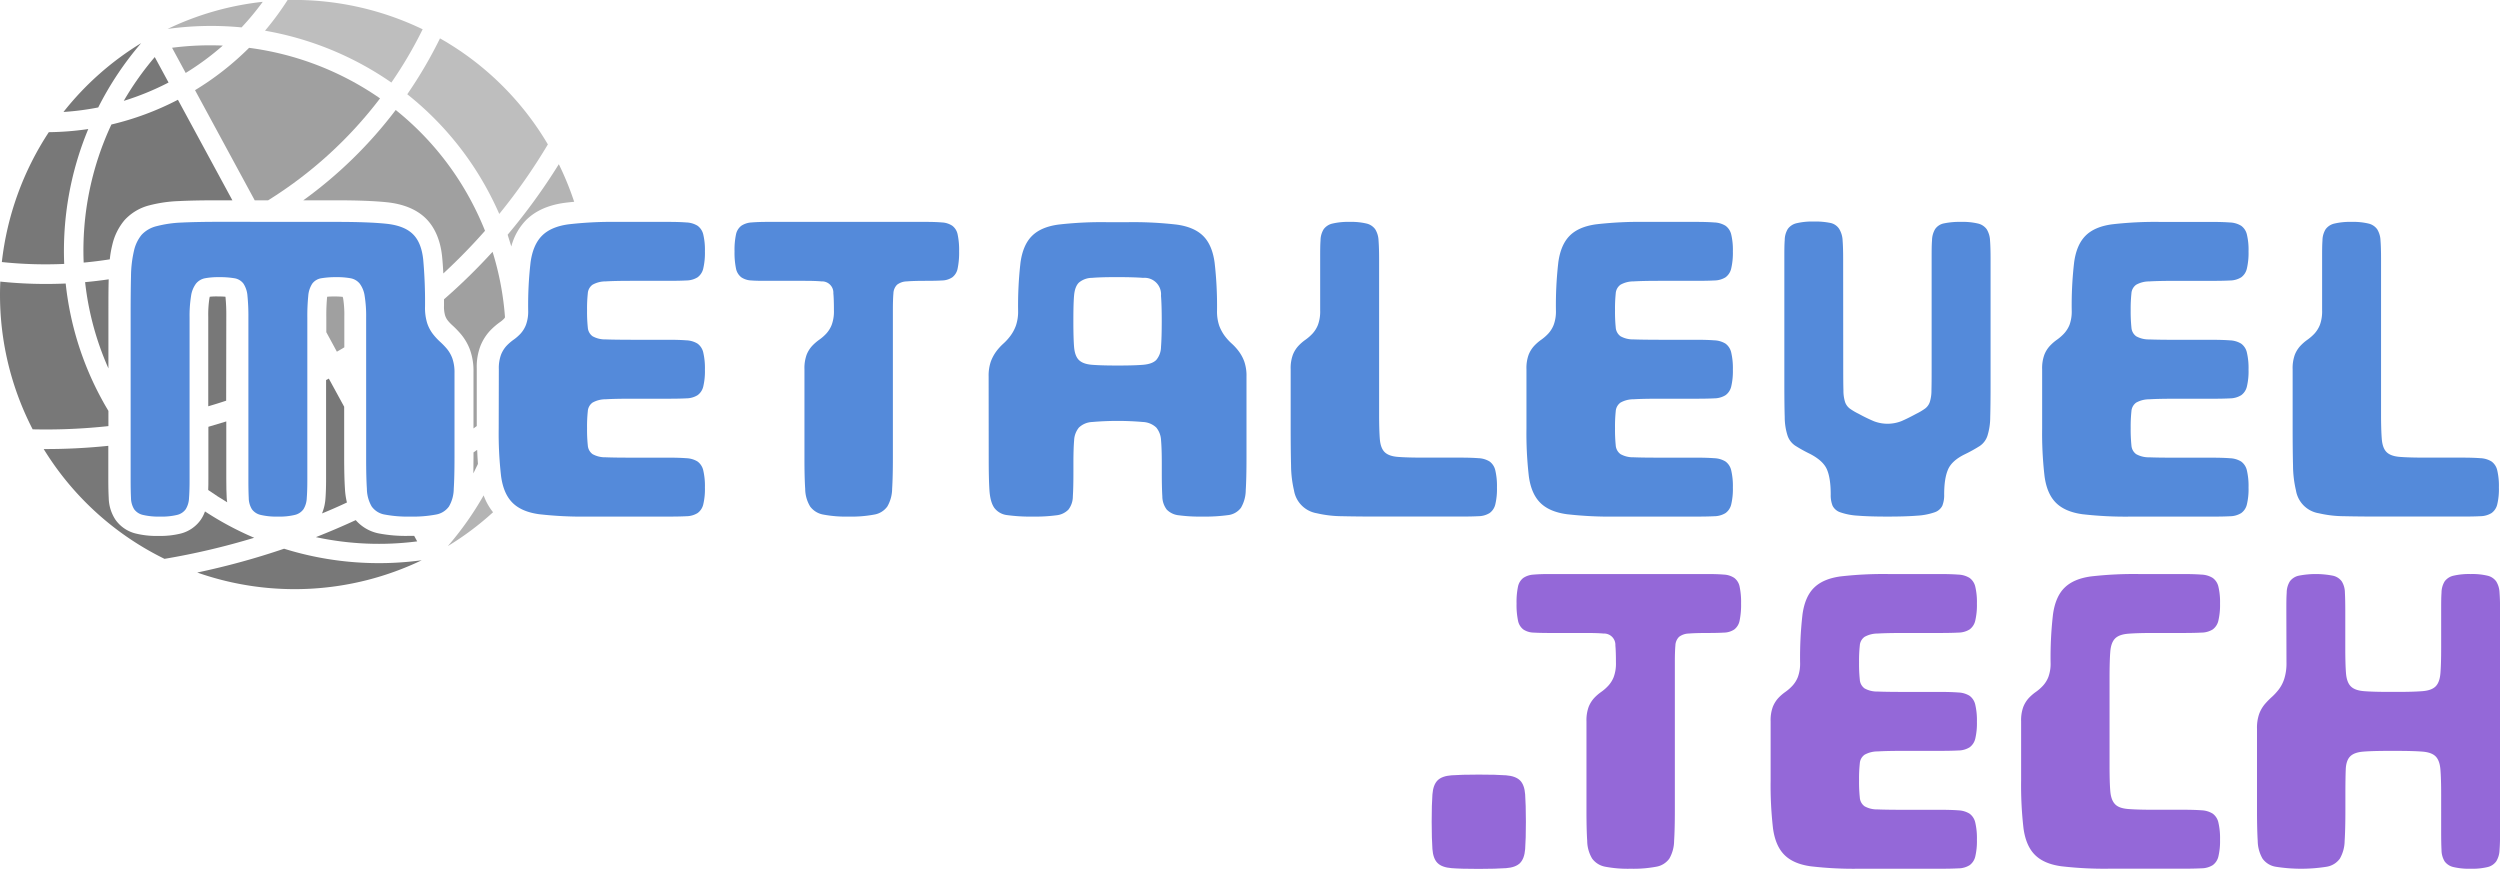 <svg xmlns="http://www.w3.org/2000/svg" viewBox="0 0 977.28 339.66"><defs><style>.cls-1{fill:#787878;}.cls-2{fill:#b4b4b4;}.cls-3{fill:#bebebe;}.cls-4{fill:#a0a0a0;}.cls-5{fill:#548ada;}.cls-6{fill:#9468d8;}</style></defs><g id="Layer_2" data-name="Layer 2"><g id="svg2848"><path class="cls-1" d="M42.38,122.3c0-5,0-9.4.11-13.11q-4.6.68-9.22,1.1A113.88,113.88,0,0,0,42.38,144Z"/><path class="cls-1" d="M32.71,102.65c3.4-.31,6.81-.74,10.21-1.27a40.71,40.71,0,0,1,1-5.75,22.88,22.88,0,0,1,4.75-9.56,19.71,19.71,0,0,1,9.79-5.82A53.51,53.51,0,0,1,70,78.6c4.08-.2,9.1-.3,14.94-.3h5.9L69.55,39a112.48,112.48,0,0,1-26,9.67A116.18,116.18,0,0,0,32.71,102.65Z"/><path class="cls-1" d="M88.62,194.63c-.11-2-.16-4.47-.16-7.53V164.74c-2.34.73-4.69,1.44-7,2.1V187.1c0,1.64,0,3.11-.07,4.45q3.63,2.55,7.43,4.8C88.71,195.79,88.65,195.22,88.62,194.63Z"/><path class="cls-1" d="M148.06,208.52a16.09,16.09,0,0,1-9-5.2q-7.73,3.57-15.57,6.65a116.75,116.75,0,0,0,39.59,1.66l-1.17-2.15-2.09,0A55.59,55.59,0,0,1,148.06,208.52Z"/><path class="cls-1" d="M134.85,191.14c-.21-3.2-.31-7.34-.31-12.68V159l-6-11-1.07.56V187.1c0,3.11-.08,5.65-.24,7.74a18.8,18.8,0,0,1-1.35,5.87q4.89-2,9.74-4.28A28.28,28.28,0,0,1,134.85,191.14Z"/><path class="cls-1" d="M88.46,123.74a71,71,0,0,0-.31-7.6V116c-.78-.07-1.82-.12-3.2-.12A25.57,25.57,0,0,0,82,116c-.05.17-.09.38-.14.63a41.72,41.72,0,0,0-.45,7.07v35.12c2.36-.69,4.7-1.42,7-2.19Z"/><path class="cls-1" d="M25.1,103.17a123.93,123.93,0,0,1,9.41-52.73,112.85,112.85,0,0,1-15.43,1.23A115.85,115.85,0,0,0,.72,102.44,163.82,163.82,0,0,0,25.1,103.17Z"/><path class="cls-1" d="M80.13,199.92a14,14,0,0,1-1.61,3.21,13.74,13.74,0,0,1-7.83,5.43,33.38,33.38,0,0,1-8.79.94,33.77,33.77,0,0,1-8.8-.93,13.68,13.68,0,0,1-8-5.45,16.12,16.12,0,0,1-2.6-8.49c-.11-2-.16-4.47-.16-7.53V174.28a237.63,237.63,0,0,1-25.26,1.26,114.55,114.55,0,0,0,47.23,42.92,281.25,281.25,0,0,0,35.05-8.24A122.17,122.17,0,0,1,80.13,199.92Z"/><path class="cls-1" d="M42.38,160.62c-.91-1.52-1.8-3.05-2.64-4.62a121.25,121.25,0,0,1-14.06-45.17,172.85,172.85,0,0,1-25.56-.75,114.48,114.48,0,0,0,12.65,57.75,227.63,227.63,0,0,0,29.61-1.26Z"/><path class="cls-1" d="M55.17,16.87a114.68,114.68,0,0,0-30.36,26.9A105,105,0,0,0,38.4,42,124.5,124.5,0,0,1,55.17,16.87Z"/><path class="cls-1" d="M111.05,214.5a291.78,291.78,0,0,1-33.95,9.31,114.87,114.87,0,0,0,87.76-4.8A124.68,124.68,0,0,1,111.05,214.5Z"/><path class="cls-1" d="M65.89,32.26,60.5,22.31A116.37,116.37,0,0,0,48.38,39.43,106.41,106.41,0,0,0,65.89,32.26Z"/><path class="cls-2" d="M94.43,10.71a105.14,105.14,0,0,0,8.28-10,114.4,114.4,0,0,0-37.18,10.6A124.35,124.35,0,0,1,94.43,10.71Z"/><path class="cls-2" d="M199.88,96.35a23.08,23.08,0,0,1,5.76-10.3c3.61-3.61,8.63-5.87,14.94-6.74,1.2-.16,2.49-.3,3.87-.43a115.84,115.84,0,0,0-6-14.69,236.68,236.68,0,0,1-20,27.56C198.9,93.27,199.4,94.81,199.88,96.35Z"/><path class="cls-3" d="M190.59,74.27q2.5,4.62,4.58,9.36a228,228,0,0,0,19-27.18A114.35,114.35,0,0,0,172,15,172,172,0,0,1,159.2,36.84,121.68,121.68,0,0,1,190.59,74.27Z"/><path class="cls-3" d="M165.22,11.45A115.85,115.85,0,0,0,112.43,0,112.8,112.8,0,0,1,103.6,12,124,124,0,0,1,153,32.27,164,164,0,0,0,165.22,11.45Z"/><path class="cls-2" d="M189.06,193.65a124.23,124.23,0,0,1-14,19.83,114.64,114.64,0,0,0,17.68-13.24A23.29,23.29,0,0,1,189.06,193.65Z"/><path class="cls-4" d="M76.24,35.25,99.57,78.3h5.25a163.47,163.47,0,0,0,43.74-39.84A116.13,116.13,0,0,0,97.37,18.7,112.72,112.72,0,0,1,76.24,35.25Z"/><path class="cls-4" d="M67.26,18.67l5.33,9.85A105.32,105.32,0,0,0,87.1,17.82,116.82,116.82,0,0,0,67.26,18.67Z"/><path class="cls-4" d="M154.69,43A170.66,170.66,0,0,1,118.57,78.3H131c8.6,0,15.21.25,20.19.76,6.45.67,11.52,2.74,15.08,6.14s5.84,8.49,6.53,14.86q.31,3,.5,6.84A228.47,228.47,0,0,0,189.6,90.22a116.83,116.83,0,0,0-5.76-12.29A114.23,114.23,0,0,0,154.69,43Z"/><path class="cls-4" d="M173.57,117c0,.8,0,1.61,0,2.44a12.15,12.15,0,0,0,.41,3.82,6.41,6.41,0,0,0,.91,1.83,15.4,15.4,0,0,0,1.79,1.94,37.43,37.43,0,0,1,3.46,3.55,20.73,20.73,0,0,1,3.55,6.06,24.09,24.09,0,0,1,1.4,8.72v22.13l1.28-.95V143.9a22.68,22.68,0,0,1,1.47-8.74,19.19,19.19,0,0,1,3.74-5.9,27,27,0,0,1,4-3.43,10.18,10.18,0,0,0,1.52-1.32,3.23,3.23,0,0,0,.31-.47,114.48,114.48,0,0,0-4.86-25.61A232.27,232.27,0,0,1,173.57,117Z"/><path class="cls-4" d="M134,116.05a25.85,25.85,0,0,0-2.94-.15c-1.38,0-2.42,0-3.19.12,0,0,0,.08,0,.12a73.3,73.3,0,0,0-.31,7.6v6.12l4.13,7.62c1-.56,2-1.14,2.91-1.71v-12a40.82,40.82,0,0,0-.45-7.07C134.05,116.43,134,116.22,134,116.05Z"/><path class="cls-4" d="M186.53,175.85l-1.43,1v1.6q0,3.61-.06,6.6c.62-1.22,1.22-2.45,1.79-3.69C186.71,179.66,186.6,177.83,186.53,175.85Z"/><path class="cls-5" d="M131.59,86.74q12.39,0,19.37.72t10.37,4q3.38,3.24,4.1,9.94a183.22,183.22,0,0,1,.72,18.5,20.1,20.1,0,0,0,.86,6.48,14.58,14.58,0,0,0,2.16,4.11,24.32,24.32,0,0,0,2.74,3,30.38,30.38,0,0,1,2.74,2.81,12.81,12.81,0,0,1,2.16,3.74,16.57,16.57,0,0,1,.86,5.83V178.9q0,7.64-.29,12.17a14.07,14.07,0,0,1-1.87,6.91,7.89,7.89,0,0,1-5.11,3.17,48.37,48.37,0,0,1-10,.79,48.3,48.3,0,0,1-10-.79,7.89,7.89,0,0,1-5.11-3.17,14.07,14.07,0,0,1-1.87-6.91q-.3-4.53-.29-12.17V124.18a48.87,48.87,0,0,0-.58-8.49,10.5,10.5,0,0,0-1.94-4.83,6,6,0,0,0-3.6-2.09,29.65,29.65,0,0,0-5.4-.43,34.89,34.89,0,0,0-6,.43,5.49,5.49,0,0,0-3.53,2.09,10.13,10.13,0,0,0-1.58,4.83,78.81,78.81,0,0,0-.36,8.49v63.36q0,4.32-.22,7.13a8.92,8.92,0,0,1-1.29,4.39,5.78,5.78,0,0,1-3.39,2.23,25.44,25.44,0,0,1-6.62.65,26.45,26.45,0,0,1-6.7-.65,5.81,5.81,0,0,1-3.45-2.23,8.54,8.54,0,0,1-1.23-4.39q-.14-2.8-.14-7.13V124.18a78.81,78.81,0,0,0-.36-8.49,10.13,10.13,0,0,0-1.58-4.83,5.49,5.49,0,0,0-3.53-2.09,34.89,34.89,0,0,0-6-.43,29.32,29.32,0,0,0-5.47.43,6,6,0,0,0-3.53,2.09,10.5,10.5,0,0,0-1.94,4.83,48.87,48.87,0,0,0-.58,8.49v63.36q0,4.32-.22,7.13a8.92,8.92,0,0,1-1.29,4.39,5.78,5.78,0,0,1-3.39,2.23,25.44,25.44,0,0,1-6.62.65,26.45,26.45,0,0,1-6.7-.65,5.81,5.81,0,0,1-3.45-2.23,8.54,8.54,0,0,1-1.23-4.39q-.14-2.8-.14-7.13v-64.8q0-8.64.14-14.69a45.58,45.58,0,0,1,1.16-10,14.94,14.94,0,0,1,3-6.27,11.82,11.82,0,0,1,5.9-3.38A45.66,45.66,0,0,1,71,87q5.9-.28,14.54-.29Z"/><path class="cls-5" d="M195,144.34a15.4,15.4,0,0,1,.86-5.69A11.29,11.29,0,0,1,198,135.2a18.91,18.91,0,0,1,2.74-2.38,17.69,17.69,0,0,0,2.73-2.37A11,11,0,0,0,205.6,127a15.14,15.14,0,0,0,.87-5.69,147.59,147.59,0,0,1,.93-18.72c.63-4.61,2.12-8.08,4.47-10.44s5.81-3.84,10.37-4.46A146.76,146.76,0,0,1,241,86.74h20.16c2.88,0,5.25.07,7.13.22a9,9,0,0,1,4.39,1.29,5.83,5.83,0,0,1,2.23,3.39,25.94,25.94,0,0,1,.65,6.62,26.92,26.92,0,0,1-.65,6.7,5.85,5.85,0,0,1-2.23,3.45,8.57,8.57,0,0,1-4.39,1.23c-1.88.1-4.25.14-7.13.14h-14.4q-6.48,0-10,.22a10.42,10.42,0,0,0-5.11,1.29,4.52,4.52,0,0,0-1.87,3.39,55.4,55.4,0,0,0-.29,6.62,57.5,57.5,0,0,0,.29,6.7,4.57,4.57,0,0,0,1.87,3.45,10.07,10.07,0,0,0,5.11,1.23q3.53.13,10,.14h14.4c2.88,0,5.25.07,7.13.22a9,9,0,0,1,4.39,1.29,5.88,5.88,0,0,1,2.23,3.46,26.86,26.86,0,0,1,.65,6.7,25.89,25.89,0,0,1-.65,6.62,5.8,5.8,0,0,1-2.23,3.38,8.57,8.57,0,0,1-4.39,1.23c-1.88.1-4.25.14-7.13.14h-14.4q-6.48,0-10,.22a10.42,10.42,0,0,0-5.11,1.29,4.52,4.52,0,0,0-1.87,3.39,55.4,55.4,0,0,0-.29,6.62,57.5,57.5,0,0,0,.29,6.7,4.57,4.57,0,0,0,1.87,3.45,10.07,10.07,0,0,0,5.11,1.23c2.35.1,5.69.14,10,.14h14.4c2.88,0,5.25.07,7.13.22a9,9,0,0,1,4.39,1.29,5.88,5.88,0,0,1,2.23,3.46,26.86,26.86,0,0,1,.65,6.7,25.89,25.89,0,0,1-.65,6.62,5.8,5.8,0,0,1-2.23,3.38,8.57,8.57,0,0,1-4.39,1.23c-1.88.1-4.25.14-7.13.14H229.51a147.09,147.09,0,0,1-18.79-.93c-4.56-.63-8-2.11-10.37-4.47s-3.84-5.8-4.47-10.37a147.09,147.09,0,0,1-.93-18.79Z"/><path class="cls-5" d="M362,86.74q3.74,0,6.26.22a8,8,0,0,1,4,1.29,5.63,5.63,0,0,1,2.09,3.39,29.16,29.16,0,0,1,.58,6.62,30.27,30.27,0,0,1-.58,6.7,5.66,5.66,0,0,1-2.09,3.45,7.58,7.58,0,0,1-4,1.23c-1.68.1-3.77.14-6.26.14-3.27,0-5.76.07-7.49.22a6.51,6.51,0,0,0-3.82,1.29,5,5,0,0,0-1.44,3.39c-.14,1.54-.21,3.74-.21,6.62v57.6q0,7.64-.29,12.17a14.18,14.18,0,0,1-1.87,6.91,7.89,7.89,0,0,1-5.12,3.17,48.19,48.19,0,0,1-10,.79,47.29,47.29,0,0,1-9.94-.79A8.12,8.12,0,0,1,316.7,198a13.52,13.52,0,0,1-1.94-6.91q-.3-4.53-.29-12.17V144.34a15.4,15.4,0,0,1,.86-5.69,11.29,11.29,0,0,1,2.16-3.45,18.91,18.91,0,0,1,2.74-2.38,17.69,17.69,0,0,0,2.73-2.37,11,11,0,0,0,2.16-3.46,15.14,15.14,0,0,0,.87-5.69c0-2.88-.07-5.08-.22-6.62a4.43,4.43,0,0,0-4.68-4.68c-1.54-.15-3.74-.22-6.62-.22h-14.4c-2.5,0-4.59,0-6.27-.14a7.6,7.6,0,0,1-4-1.23,5.71,5.71,0,0,1-2.09-3.45,30.38,30.38,0,0,1-.57-6.7,29.27,29.27,0,0,1,.57-6.62,5.67,5.67,0,0,1,2.09-3.39,8,8,0,0,1,4-1.29q2.52-.22,6.27-.22Z"/><path class="cls-5" d="M386.47,147.22a17,17,0,0,1,.86-5.9,16.23,16.23,0,0,1,2.16-4,21.32,21.32,0,0,1,2.74-3,20.6,20.6,0,0,0,2.73-3,15.77,15.77,0,0,0,2.16-4,17,17,0,0,0,.87-5.91,147.59,147.59,0,0,1,.93-18.72c.63-4.61,2.11-8.08,4.47-10.44s5.8-3.84,10.36-4.46a147,147,0,0,1,18.8-.94h8.64a147.28,147.28,0,0,1,18.72.94c4.61.62,8.08,2.11,10.44,4.46s3.84,5.83,4.46,10.44a147.28,147.28,0,0,1,.94,18.72,17.25,17.25,0,0,0,.86,5.91,16.41,16.41,0,0,0,2.16,4,20.65,20.65,0,0,0,2.74,3,20.69,20.69,0,0,1,2.73,3,15.6,15.6,0,0,1,2.16,4,16.93,16.93,0,0,1,.87,5.9V178.9q0,8.07-.29,12.67a13.9,13.9,0,0,1-1.87,6.92,7.32,7.32,0,0,1-5.11,2.88,66.94,66.94,0,0,1-10,.57,62.87,62.87,0,0,1-9.15-.5,7.67,7.67,0,0,1-4.75-2.23,8.58,8.58,0,0,1-1.73-5.19q-.21-3.45-.21-9.36v-3.45q0-5.76-.29-9.08a8.4,8.4,0,0,0-1.87-5,8.07,8.07,0,0,0-5.12-2.16,116.61,116.61,0,0,0-20,0,8,8,0,0,0-5.11,2.16,8.4,8.4,0,0,0-1.88,5q-.28,3.31-.28,9.08v3.45q0,5.91-.22,9.36a8.51,8.51,0,0,1-1.73,5.19,7.67,7.67,0,0,1-4.75,2.23,62.8,62.8,0,0,1-9.14.5,66.84,66.84,0,0,1-10-.57,7.3,7.3,0,0,1-5.11-2.88c-1.06-1.54-1.68-3.84-1.88-6.92s-.28-7.29-.28-12.67Zm33.12-21.6q0,6.48.28,10c.2,2.35.82,4.06,1.88,5.11s2.76,1.68,5.11,1.87,5.69.29,10,.29,7.65-.09,10-.29,4.06-.81,5.12-1.87a8,8,0,0,0,1.87-5.11q.28-3.52.29-10c0-4.32-.1-7.65-.29-10a6.46,6.46,0,0,0-7-7q-3.53-.28-10-.29t-10,.29a8,8,0,0,0-5.11,1.87c-1.06,1.06-1.68,2.76-1.88,5.11S419.59,121.3,419.59,125.62Z"/><path class="cls-5" d="M504.54,144.34a15.17,15.17,0,0,1,.87-5.69,11.29,11.29,0,0,1,2.16-3.45,17.91,17.91,0,0,1,2.74-2.38,18.17,18.17,0,0,0,2.73-2.37A11.16,11.16,0,0,0,515.2,127a15.14,15.14,0,0,0,.87-5.69V101.14c0-2.88,0-5.25.14-7.13a8.47,8.47,0,0,1,1.22-4.39,5.88,5.88,0,0,1,3.46-2.23,26.83,26.83,0,0,1,6.69-.65,26,26,0,0,1,6.63.65,5.83,5.83,0,0,1,3.38,2.23,9,9,0,0,1,1.3,4.39c.14,1.88.22,4.25.22,7.13v60.48q0,6.48.28,10c.19,2.35.82,4.06,1.88,5.11s2.75,1.68,5.11,1.87,5.69.29,10,.29h14.4c2.87,0,5.25.07,7.12.22a9,9,0,0,1,4.4,1.29,5.88,5.88,0,0,1,2.23,3.46,26.86,26.86,0,0,1,.65,6.7,25.89,25.89,0,0,1-.65,6.62,5.8,5.8,0,0,1-2.23,3.38,8.57,8.57,0,0,1-4.4,1.23c-1.87.1-4.25.14-7.12.14H539.11q-8.64,0-14.55-.14a44.48,44.48,0,0,1-9.79-1.15,10.84,10.84,0,0,1-8.93-8.93,44,44,0,0,1-1.15-9.79q-.15-5.91-.15-14.55Z"/><path class="cls-5" d="M596.71,144.34a15.2,15.2,0,0,1,.86-5.69,11.29,11.29,0,0,1,2.16-3.45,17.91,17.91,0,0,1,2.74-2.38,18.17,18.17,0,0,0,2.73-2.37,11,11,0,0,0,2.16-3.46,15.14,15.14,0,0,0,.87-5.69,147.59,147.59,0,0,1,.93-18.72c.63-4.61,2.11-8.08,4.46-10.44s5.81-3.84,10.37-4.46a147,147,0,0,1,18.8-.94H663q4.32,0,7.12.22a9,9,0,0,1,4.4,1.29,5.83,5.83,0,0,1,2.23,3.39,25.94,25.94,0,0,1,.65,6.62,26.92,26.92,0,0,1-.65,6.7,5.85,5.85,0,0,1-2.23,3.45,8.57,8.57,0,0,1-4.4,1.23c-1.87.1-4.24.14-7.12.14h-14.4q-6.48,0-10,.22a10.39,10.39,0,0,0-5.11,1.29,4.56,4.56,0,0,0-1.88,3.39,58.08,58.08,0,0,0-.28,6.62,60.29,60.29,0,0,0,.28,6.7,4.61,4.61,0,0,0,1.88,3.45,10,10,0,0,0,5.11,1.23q3.53.13,10,.14H663q4.32,0,7.12.22a9,9,0,0,1,4.4,1.29,5.88,5.88,0,0,1,2.23,3.46,26.86,26.86,0,0,1,.65,6.7,25.89,25.89,0,0,1-.65,6.62,5.8,5.8,0,0,1-2.23,3.38,8.57,8.57,0,0,1-4.4,1.23c-1.87.1-4.24.14-7.12.14h-14.4q-6.48,0-10,.22a10.39,10.39,0,0,0-5.11,1.29,4.56,4.56,0,0,0-1.88,3.39,58.08,58.08,0,0,0-.28,6.62,60.29,60.29,0,0,0,.28,6.7,4.61,4.61,0,0,0,1.88,3.45,10,10,0,0,0,5.11,1.23c2.35.1,5.69.14,10,.14H663q4.32,0,7.12.22a9,9,0,0,1,4.4,1.29,5.88,5.88,0,0,1,2.23,3.46,26.86,26.86,0,0,1,.65,6.7,25.89,25.89,0,0,1-.65,6.62,5.8,5.8,0,0,1-2.23,3.38,8.57,8.57,0,0,1-4.4,1.23c-1.87.1-4.24.14-7.12.14H631.27a147.37,147.37,0,0,1-18.8-.93c-4.56-.63-8-2.11-10.36-4.47s-3.85-5.8-4.47-10.37a147.09,147.09,0,0,1-.93-18.79Z"/><path class="cls-5" d="M720.54,144.34q0,5.34.08,8.28a14.91,14.91,0,0,0,.64,4.54,5.46,5.46,0,0,0,1.8,2.52,23.78,23.78,0,0,0,3.53,2.09,62.66,62.66,0,0,0,5.91,2.88,14.86,14.86,0,0,0,10.72,0c1.59-.67,3.53-1.63,5.84-2.88a23.08,23.08,0,0,0,3.52-2.09,5.32,5.32,0,0,0,1.8-2.52,14.86,14.86,0,0,0,.65-4.54q.08-2.94.07-8.28v-43.2c0-2.88,0-5.25.15-7.13a8.9,8.9,0,0,1,1.22-4.46,5.43,5.43,0,0,1,3.46-2.23,30.11,30.11,0,0,1,6.69-.58,26,26,0,0,1,6.63.65,5.83,5.83,0,0,1,3.38,2.23,9.06,9.06,0,0,1,1.3,4.39c.14,1.88.21,4.25.21,7.13v49q0,8.35-.14,13a24.45,24.45,0,0,1-1.08,7.2,7.71,7.71,0,0,1-3,4,57.7,57.7,0,0,1-5.84,3.24c-3.36,1.64-5.54,3.6-6.55,5.91S760,189,760,193.3a11.13,11.13,0,0,1-.72,4.39,5.2,5.2,0,0,1-3.1,2.6,24.94,24.94,0,0,1-6.76,1.29q-4.39.36-11.6.36t-11.59-.36a25,25,0,0,1-6.77-1.29,5.21,5.21,0,0,1-3.09-2.6,11.13,11.13,0,0,1-.72-4.39c0-4.32-.51-7.6-1.51-9.86s-3.2-4.25-6.56-6a57.37,57.37,0,0,1-5.83-3.24,7.65,7.65,0,0,1-3-4,23.8,23.8,0,0,1-1.08-7.2q-.15-4.6-.15-13v-49c0-2.88,0-5.25.15-7.13a8.47,8.47,0,0,1,1.22-4.39,5.85,5.85,0,0,1,3.46-2.23,26.77,26.77,0,0,1,6.69-.65,29.26,29.26,0,0,1,6.63.58A5.4,5.4,0,0,1,719,89.55a9.53,9.53,0,0,1,1.3,4.46c.14,1.88.21,4.25.21,7.13Z"/><path class="cls-5" d="M798.3,144.34a15.17,15.17,0,0,1,.87-5.69,10.92,10.92,0,0,1,2.16-3.45,18.33,18.33,0,0,1,2.73-2.38,18.24,18.24,0,0,0,2.74-2.37A11.35,11.35,0,0,0,809,127a15.37,15.37,0,0,0,.86-5.69,145.43,145.43,0,0,1,.94-18.72c.62-4.61,2.11-8.08,4.46-10.44s5.81-3.84,10.37-4.46a146.87,146.87,0,0,1,18.79-.94h20.16q4.32,0,7.13.22a9,9,0,0,1,4.39,1.29,5.78,5.78,0,0,1,2.23,3.39,25.49,25.49,0,0,1,.65,6.62,26.45,26.45,0,0,1-.65,6.7,5.81,5.81,0,0,1-2.23,3.45,8.57,8.57,0,0,1-4.39,1.23c-1.87.1-4.25.14-7.13.14h-14.4c-4.32,0-7.65.07-10,.22a10.45,10.45,0,0,0-5.11,1.29,4.52,4.52,0,0,0-1.87,3.39,57.62,57.62,0,0,0-.29,6.62,59.83,59.83,0,0,0,.29,6.7,4.57,4.57,0,0,0,1.87,3.45,10.1,10.1,0,0,0,5.11,1.23c2.36.09,5.69.14,10,.14h14.4q4.32,0,7.13.22a9,9,0,0,1,4.39,1.29,5.84,5.84,0,0,1,2.23,3.46,26.39,26.39,0,0,1,.65,6.7,25.44,25.44,0,0,1-.65,6.62,5.75,5.75,0,0,1-2.23,3.38,8.57,8.57,0,0,1-4.39,1.23c-1.87.1-4.25.14-7.13.14h-14.4c-4.32,0-7.65.07-10,.22a10.45,10.45,0,0,0-5.11,1.29,4.52,4.52,0,0,0-1.87,3.39,57.62,57.62,0,0,0-.29,6.62,59.83,59.83,0,0,0,.29,6.7,4.57,4.57,0,0,0,1.87,3.45,10.1,10.1,0,0,0,5.11,1.23c2.36.1,5.69.14,10,.14h14.4q4.32,0,7.13.22a9,9,0,0,1,4.39,1.29,5.84,5.84,0,0,1,2.23,3.46,26.39,26.39,0,0,1,.65,6.7,25.44,25.44,0,0,1-.65,6.62,5.75,5.75,0,0,1-2.23,3.38,8.57,8.57,0,0,1-4.39,1.23c-1.87.1-4.25.14-7.13.14H832.86a147.19,147.19,0,0,1-18.79-.93c-4.56-.63-8-2.11-10.37-4.47s-3.84-5.8-4.46-10.37a144.93,144.93,0,0,1-.94-18.79Z"/><path class="cls-5" d="M896.22,144.34a15.4,15.4,0,0,1,.86-5.69,11.12,11.12,0,0,1,2.17-3.45,18.33,18.33,0,0,1,2.73-2.38,18.24,18.24,0,0,0,2.74-2.37,11.35,11.35,0,0,0,2.16-3.46,15.37,15.37,0,0,0,.86-5.69V101.14c0-2.88,0-5.25.14-7.13a8.57,8.57,0,0,1,1.23-4.39,5.85,5.85,0,0,1,3.46-2.23,26.77,26.77,0,0,1,6.69-.65,25.89,25.89,0,0,1,6.62.65,5.83,5.83,0,0,1,3.39,2.23,9.06,9.06,0,0,1,1.3,4.39c.14,1.88.21,4.25.21,7.13v60.48q0,6.48.29,10c.19,2.35.81,4.06,1.87,5.11s2.76,1.68,5.11,1.87,5.69.29,10,.29h14.4q4.32,0,7.13.22a9,9,0,0,1,4.39,1.29,5.84,5.84,0,0,1,2.23,3.46,26.39,26.39,0,0,1,.65,6.7,25.44,25.44,0,0,1-.65,6.62,5.75,5.75,0,0,1-2.23,3.38,8.57,8.57,0,0,1-4.39,1.23c-1.87.1-4.25.14-7.13.14H930.78q-8.64,0-14.54-.14a44.48,44.48,0,0,1-9.79-1.15,10.81,10.81,0,0,1-8.93-8.93,43.37,43.37,0,0,1-1.15-9.79q-.15-5.91-.15-14.55Z"/><path class="cls-6" d="M578.07,339.66c-4.6,0-8.16-.09-10.65-.29s-4.32-.86-5.47-2-1.83-3-2-5.47-.29-6.06-.29-10.67.1-8.17.29-10.67.86-4.32,2-5.48,3-1.82,5.47-2,6.05-.28,10.65-.28,8.16.09,10.66.28,4.32.87,5.47,2,1.83,3,2,5.48.29,6.06.29,10.67-.1,8.17-.29,10.67-.86,4.32-2,5.47-3,1.83-5.47,2S582.68,339.66,578.07,339.66Z"/><path class="cls-6" d="M667.68,224.4q3.74,0,6.26.22a8,8,0,0,1,4,1.29,5.63,5.63,0,0,1,2.09,3.38,29.26,29.26,0,0,1,.58,6.63,30.27,30.27,0,0,1-.58,6.7,5.66,5.66,0,0,1-2.09,3.45,7.49,7.49,0,0,1-4,1.22q-2.52.15-6.26.15c-3.27,0-5.76.07-7.49.22a6.51,6.51,0,0,0-3.82,1.29,5,5,0,0,0-1.44,3.38q-.21,2.31-.21,6.63v57.6q0,7.63-.29,12.17a14.18,14.18,0,0,1-1.87,6.91,7.93,7.93,0,0,1-5.11,3.17,48.37,48.37,0,0,1-10,.79,47.29,47.29,0,0,1-9.94-.79,8.17,8.17,0,0,1-5.11-3.17,13.62,13.62,0,0,1-1.94-6.91q-.3-4.55-.29-12.17V282a15.37,15.37,0,0,1,.86-5.69,11.47,11.47,0,0,1,2.16-3.46,18.24,18.24,0,0,1,2.74-2.37,17.25,17.25,0,0,0,2.73-2.38,10.92,10.92,0,0,0,2.16-3.45,15.14,15.14,0,0,0,.87-5.69q0-4.32-.22-6.63a4.43,4.43,0,0,0-4.68-4.67q-2.29-.22-6.62-.22h-14.4q-3.75,0-6.27-.15a7.52,7.52,0,0,1-4-1.22,5.71,5.71,0,0,1-2.09-3.45,30.38,30.38,0,0,1-.57-6.7,29.37,29.37,0,0,1,.57-6.63,5.68,5.68,0,0,1,2.09-3.38,8,8,0,0,1,4-1.29q2.52-.23,6.27-.22Z"/><path class="cls-6" d="M692.16,282a15.16,15.16,0,0,1,.86-5.69,11.47,11.47,0,0,1,2.16-3.46,18.24,18.24,0,0,1,2.74-2.37,17.25,17.25,0,0,0,2.73-2.38,10.92,10.92,0,0,0,2.16-3.45,15.14,15.14,0,0,0,.87-5.69,147.59,147.59,0,0,1,.93-18.72c.63-4.61,2.11-8.09,4.47-10.44s5.8-3.84,10.36-4.47a147.37,147.37,0,0,1,18.8-.93H758.4q4.32,0,7.12.22a9,9,0,0,1,4.4,1.29,5.83,5.83,0,0,1,2.23,3.38,26,26,0,0,1,.65,6.63,26.92,26.92,0,0,1-.65,6.7,5.85,5.85,0,0,1-2.23,3.45,8.48,8.48,0,0,1-4.4,1.22q-2.81.15-7.12.15H744q-6.48,0-10,.22a10.42,10.42,0,0,0-5.11,1.29,4.52,4.52,0,0,0-1.87,3.38,55.59,55.59,0,0,0-.29,6.63,57.5,57.5,0,0,0,.29,6.7,4.57,4.57,0,0,0,1.87,3.45,10,10,0,0,0,5.11,1.22q3.53.15,10,.15h14.4q4.32,0,7.12.22a9,9,0,0,1,4.4,1.29,5.85,5.85,0,0,1,2.23,3.46,26.77,26.77,0,0,1,.65,6.69,26,26,0,0,1-.65,6.63,5.83,5.83,0,0,1-2.23,3.38,8.48,8.48,0,0,1-4.4,1.22q-2.81.15-7.12.15H744q-6.48,0-10,.22a10.42,10.42,0,0,0-5.11,1.29,4.52,4.52,0,0,0-1.87,3.38,55.59,55.59,0,0,0-.29,6.63,57.5,57.5,0,0,0,.29,6.7,4.57,4.57,0,0,0,1.87,3.45,10,10,0,0,0,5.11,1.22q3.53.15,10,.15h14.4q4.32,0,7.12.21a9.06,9.06,0,0,1,4.4,1.3,5.85,5.85,0,0,1,2.23,3.46,26.77,26.77,0,0,1,.65,6.69,26,26,0,0,1-.65,6.63,5.83,5.83,0,0,1-2.23,3.38,8.48,8.48,0,0,1-4.4,1.22q-2.81.15-7.12.15H726.72a144.93,144.93,0,0,1-18.79-.94q-6.85-.93-10.37-4.46c-2.36-2.35-3.84-5.81-4.47-10.37a147.19,147.19,0,0,1-.93-18.79Z"/><path class="cls-6" d="M790.08,282a15.16,15.16,0,0,1,.86-5.69,11.47,11.47,0,0,1,2.16-3.46,18.24,18.24,0,0,1,2.74-2.37,17.25,17.25,0,0,0,2.73-2.38,10.92,10.92,0,0,0,2.16-3.45,15.14,15.14,0,0,0,.87-5.69,147.59,147.59,0,0,1,.93-18.72c.63-4.61,2.11-8.09,4.47-10.44s5.8-3.84,10.36-4.47a147.37,147.37,0,0,1,18.8-.93h17.28q4.32,0,7.12.22a9,9,0,0,1,4.4,1.29,5.83,5.83,0,0,1,2.23,3.38,26,26,0,0,1,.65,6.63,26.92,26.92,0,0,1-.65,6.7,5.85,5.85,0,0,1-2.23,3.45,8.48,8.48,0,0,1-4.4,1.22q-2.8.15-7.12.15H841.92q-6.48,0-10,.29c-2.35.19-4.06.81-5.11,1.87s-1.68,2.76-1.87,5.11-.29,5.69-.29,10v34.56c0,4.32.09,7.66.29,10s.81,4,1.87,5.11,2.76,1.68,5.11,1.87,5.69.29,10,.29h11.52q4.32,0,7.12.21a9.06,9.06,0,0,1,4.4,1.3,5.85,5.85,0,0,1,2.23,3.46,26.77,26.77,0,0,1,.65,6.69,26,26,0,0,1-.65,6.63,5.83,5.83,0,0,1-2.23,3.38,8.48,8.48,0,0,1-4.4,1.22q-2.8.15-7.12.15h-28.8a144.93,144.93,0,0,1-18.79-.94q-6.86-.93-10.37-4.46c-2.36-2.35-3.84-5.81-4.47-10.37a147.19,147.19,0,0,1-.93-18.79Z"/><path class="cls-6" d="M893.76,238.8c0-2.88,0-5.26.14-7.13a8.47,8.47,0,0,1,1.22-4.39,5.84,5.84,0,0,1,3.46-2.23,34.8,34.8,0,0,1,13.39,0,5.8,5.8,0,0,1,3.46,2.23,8.47,8.47,0,0,1,1.22,4.39q.15,2.81.15,7.13v14.4q0,6.48.28,10c.2,2.35.82,4.05,1.88,5.11s2.75,1.68,5.11,1.87,5.69.29,10,.29H937q6.48,0,10-.29c2.36-.19,4.06-.81,5.12-1.87s1.67-2.76,1.87-5.11.29-5.69.29-10V238.8c0-2.88,0-5.26.14-7.13a8.57,8.57,0,0,1,1.22-4.39,5.84,5.84,0,0,1,3.46-2.23,26.86,26.86,0,0,1,6.7-.65,25.94,25.94,0,0,1,6.62.65,5.79,5.79,0,0,1,3.38,2.23,9,9,0,0,1,1.3,4.39c.14,1.87.22,4.25.22,7.13v86.4c0,2.88-.08,5.25-.22,7.13a9,9,0,0,1-1.3,4.39,5.79,5.79,0,0,1-3.38,2.23,25.94,25.94,0,0,1-6.62.65,26.86,26.86,0,0,1-6.7-.65,5.84,5.84,0,0,1-3.46-2.23,8.57,8.57,0,0,1-1.22-4.39c-.1-1.88-.14-4.25-.14-7.13V310.8q0-6.48-.29-10t-1.87-5.11c-1.06-1.06-2.76-1.68-5.12-1.87s-5.68-.29-10-.29h-2.88q-6.78,0-10.3.29c-2.35.19-4.06.81-5.11,1.87s-1.64,2.76-1.73,5.11-.14,5.69-.14,10v5.76q0,7.63-.29,12.17a14.29,14.29,0,0,1-1.87,6.91,7.93,7.93,0,0,1-5.12,3.17,63.75,63.75,0,0,1-20,0,7.88,7.88,0,0,1-5.11-3.17,14.18,14.18,0,0,1-1.88-6.91q-.28-4.55-.28-12.17V284.88a16.34,16.34,0,0,1,.86-5.83,13,13,0,0,1,2.16-3.75,30.35,30.35,0,0,1,2.74-2.81,22.86,22.86,0,0,0,2.73-2.95,13.84,13.84,0,0,0,2.16-4.17,20,20,0,0,0,.87-6.41Z"/></g></g></svg>